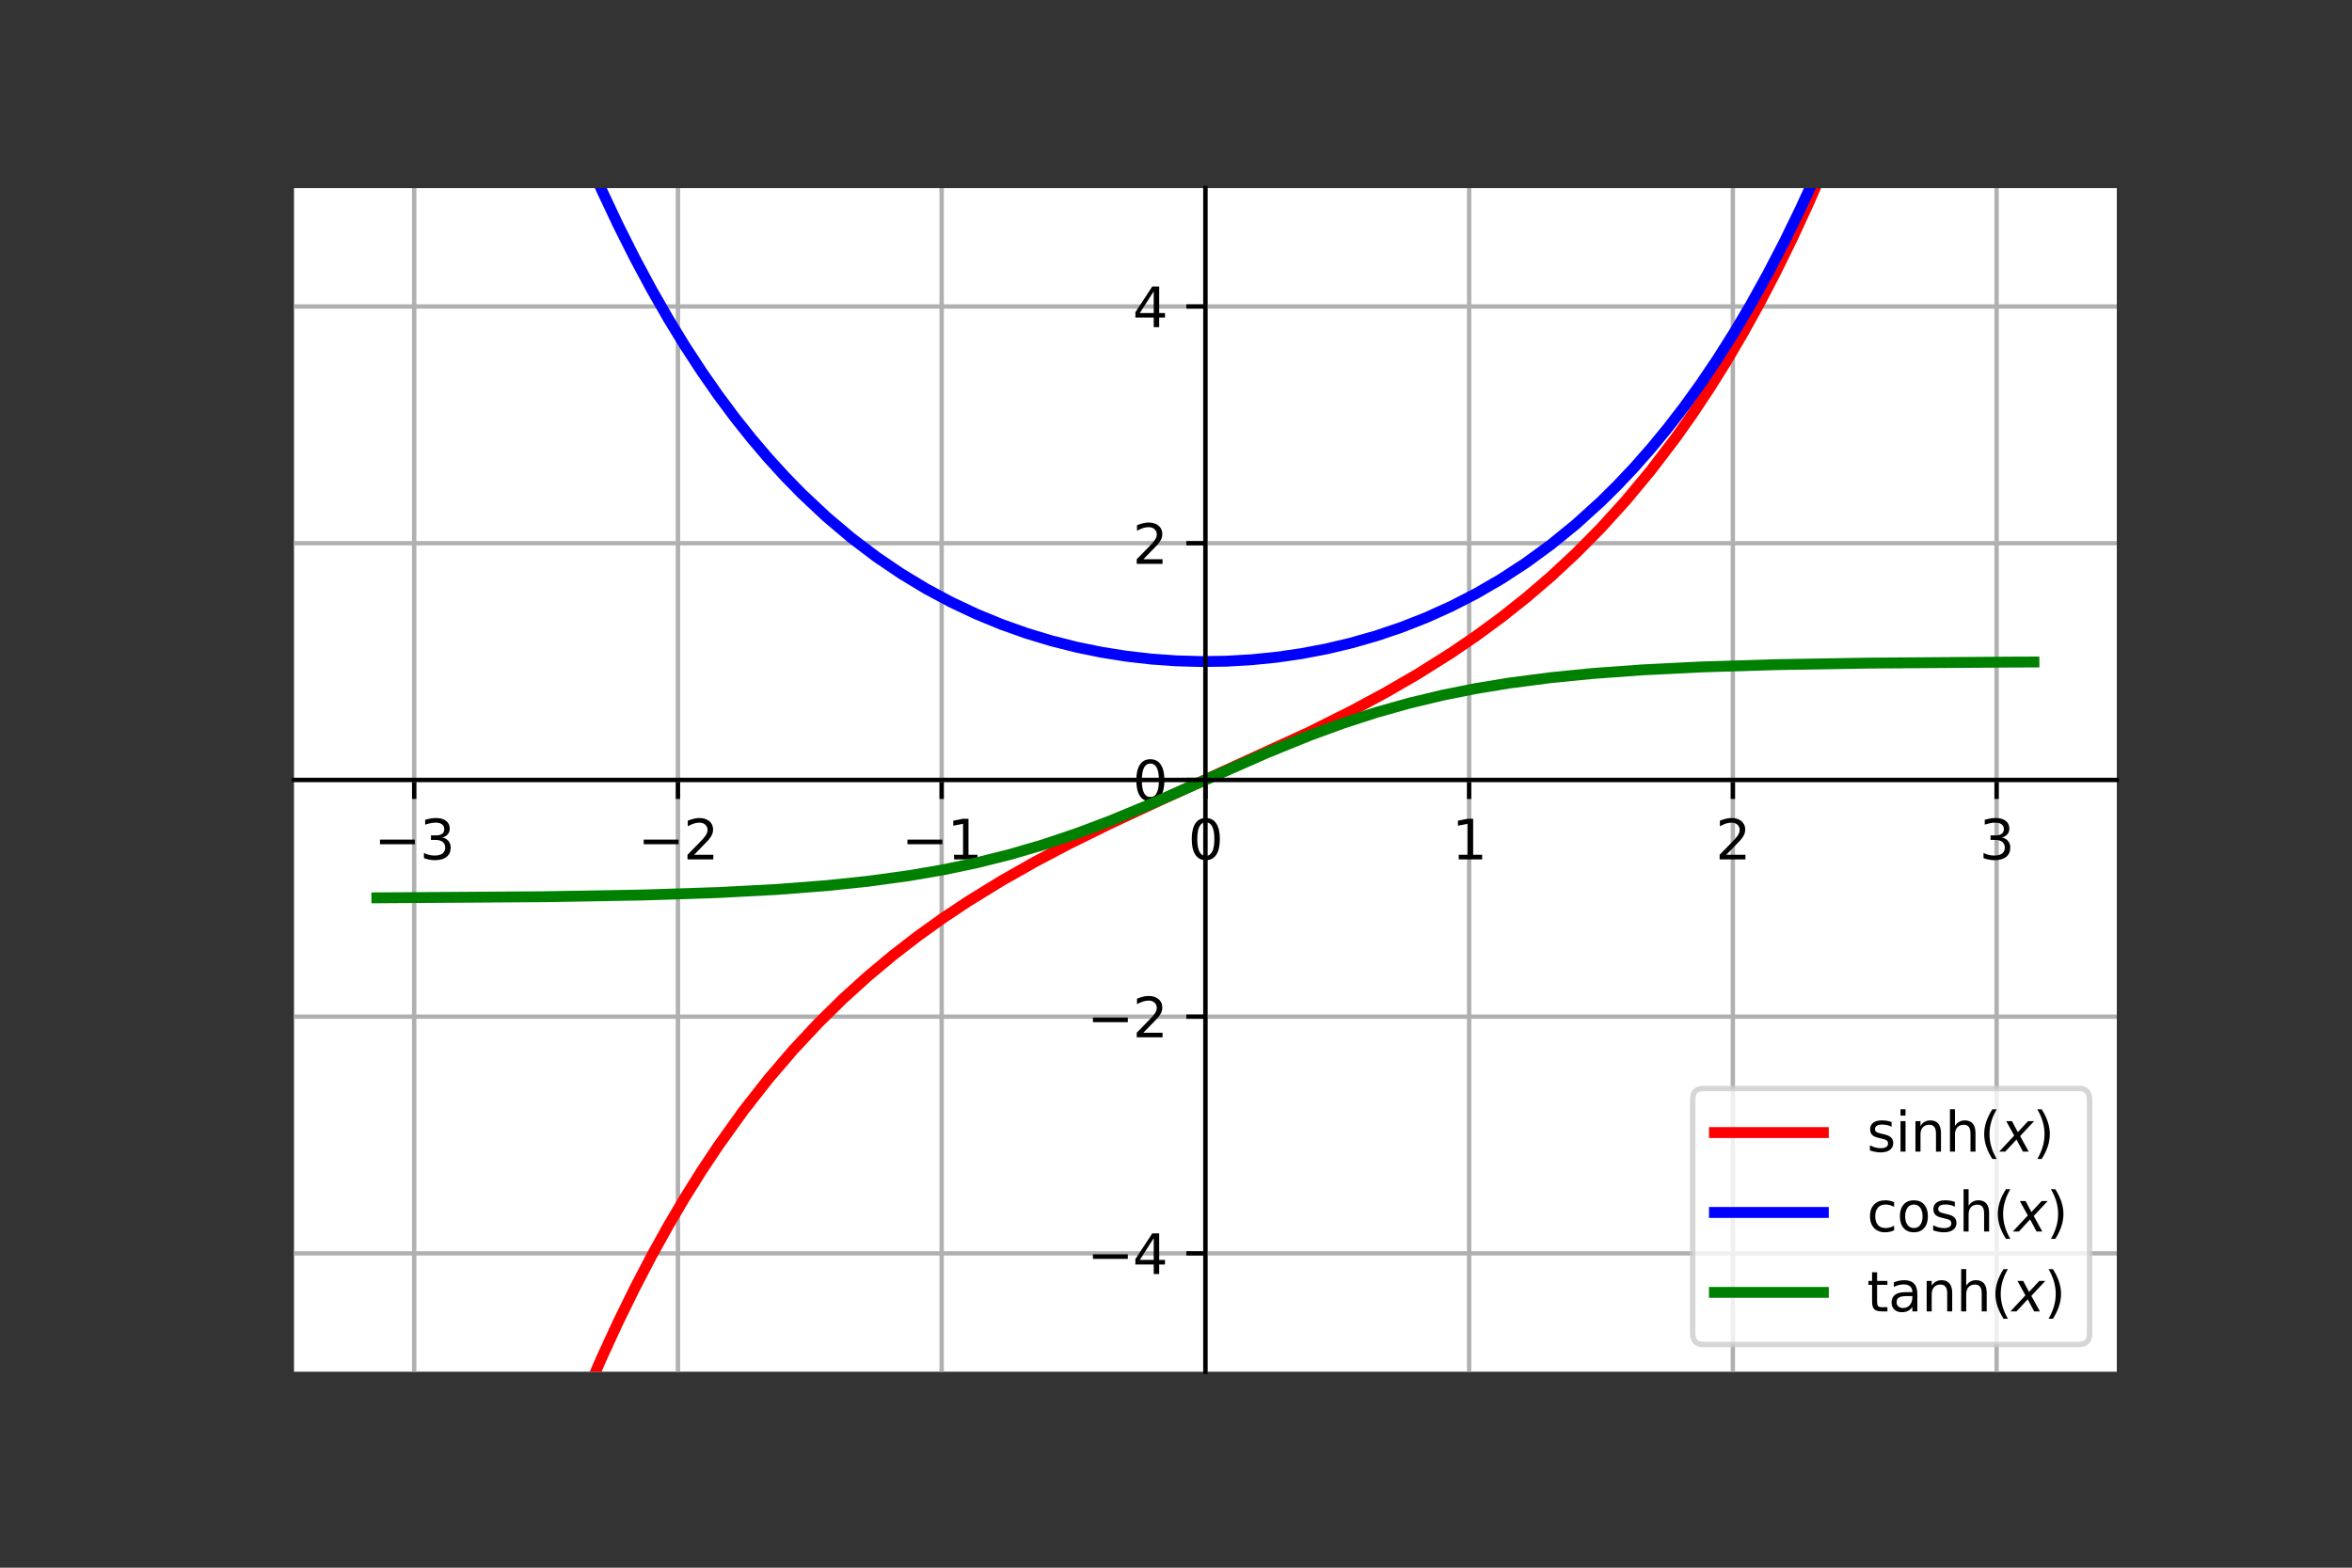 <?xml version="1.0" encoding="utf-8" standalone="no"?>
<!DOCTYPE svg PUBLIC "-//W3C//DTD SVG 1.1//EN"
  "http://www.w3.org/Graphics/SVG/1.1/DTD/svg11.dtd">
<svg height="288pt" version="1.1" viewBox="0 0 432 288" width="432pt" xmlns="http://www.w3.org/2000/svg" xmlns:xlink="http://www.w3.org/1999/xlink">
 <rect x="0" y="0" width="432" height="288" fill="#333333" stroke="none"/>
 <defs>
  <style type="text/css">*{stroke-linecap:butt;stroke-linejoin:round;}</style>
 </defs>
 <g id="figure_1">
  <g id="patch_1">
   <path d="M 0 288 
L 432 288 
L 432 0 
L 0 0 
z
" style="fill:none;"/>
  </g>
  <g id="axes_1">
   <g id="patch_2">
    <path d="M 54 252 
L 388.8 252 
L 388.8 34.56 
L 54 34.56 
z
" style="fill:#ffffff;"/>
   </g>
   <g id="matplotlib.axis_1">
    <g id="xtick_1">
     <g id="line2d_1">
      <path clip-path="url(#pa5d59f1aa6)" d="M 76.077 252 
L 76.077 34.56 
" style="fill:none;stroke:#b0b0b0;stroke-linecap:square;stroke-width:0.8;"/>
     </g>
     <g id="line2d_2">
      <defs>
       <path d="M 0 0 
L 0 3.5 
" id="m8f2887273e" style="stroke:#000000;stroke-width:0.8;"/>
      </defs>
      <g>
       <use style="stroke:#000000;stroke-width:0.8;" x="76.077" xlink:href="#m8f2887273e" y="143.28"/>
      </g>
     </g>
     <g id="text_1">
      <!-- −3 -->
      <g transform="translate(68.706 157.878)scale(0.1 -0.1)">
       <defs>
        <path d="M 678 2272 
L 4684 2272 
L 4684 1741 
L 678 1741 
L 678 2272 
z
" id="DejaVuSans-2212" transform="scale(0.016)"/>
        <path d="M 2597 2516 
Q 3050 2419 3304 2112 
Q 3559 1806 3559 1356 
Q 3559 666 3084 287 
Q 2609 -91 1734 -91 
Q 1441 -91 1130 -33 
Q 819 25 488 141 
L 488 750 
Q 750 597 1062 519 
Q 1375 441 1716 441 
Q 2309 441 2620 675 
Q 2931 909 2931 1356 
Q 2931 1769 2642 2001 
Q 2353 2234 1838 2234 
L 1294 2234 
L 1294 2753 
L 1863 2753 
Q 2328 2753 2575 2939 
Q 2822 3125 2822 3475 
Q 2822 3834 2567 4026 
Q 2313 4219 1838 4219 
Q 1578 4219 1281 4162 
Q 984 4106 628 3988 
L 628 4550 
Q 988 4650 1302 4700 
Q 1616 4750 1894 4750 
Q 2613 4750 3031 4423 
Q 3450 4097 3450 3541 
Q 3450 3153 3228 2886 
Q 3006 2619 2597 2516 
z
" id="DejaVuSans-33" transform="scale(0.016)"/>
       </defs>
       <use xlink:href="#DejaVuSans-2212"/>
       <use x="83.789" xlink:href="#DejaVuSans-33"/>
      </g>
     </g>
    </g>
    <g id="xtick_2">
     <g id="line2d_3">
      <path clip-path="url(#pa5d59f1aa6)" d="M 124.518 252 
L 124.518 34.56 
" style="fill:none;stroke:#b0b0b0;stroke-linecap:square;stroke-width:0.8;"/>
     </g>
     <g id="line2d_4">
      <g>
       <use style="stroke:#000000;stroke-width:0.8;" x="124.518" xlink:href="#m8f2887273e" y="143.28"/>
      </g>
     </g>
     <g id="text_2">
      <!-- −2 -->
      <g transform="translate(117.147 157.878)scale(0.1 -0.1)">
       <defs>
        <path d="M 1228 531 
L 3431 531 
L 3431 0 
L 469 0 
L 469 531 
Q 828 903 1448 1529 
Q 2069 2156 2228 2338 
Q 2531 2678 2651 2914 
Q 2772 3150 2772 3378 
Q 2772 3750 2511 3984 
Q 2250 4219 1831 4219 
Q 1534 4219 1204 4116 
Q 875 4013 500 3803 
L 500 4441 
Q 881 4594 1212 4672 
Q 1544 4750 1819 4750 
Q 2544 4750 2975 4387 
Q 3406 4025 3406 3419 
Q 3406 3131 3298 2873 
Q 3191 2616 2906 2266 
Q 2828 2175 2409 1742 
Q 1991 1309 1228 531 
z
" id="DejaVuSans-32" transform="scale(0.016)"/>
       </defs>
       <use xlink:href="#DejaVuSans-2212"/>
       <use x="83.789" xlink:href="#DejaVuSans-32"/>
      </g>
     </g>
    </g>
    <g id="xtick_3">
     <g id="line2d_5">
      <path clip-path="url(#pa5d59f1aa6)" d="M 172.959 252 
L 172.959 34.56 
" style="fill:none;stroke:#b0b0b0;stroke-linecap:square;stroke-width:0.8;"/>
     </g>
     <g id="line2d_6">
      <g>
       <use style="stroke:#000000;stroke-width:0.8;" x="172.959" xlink:href="#m8f2887273e" y="143.28"/>
      </g>
     </g>
     <g id="text_3">
      <!-- −1 -->
      <g transform="translate(165.588 157.878)scale(0.1 -0.1)">
       <defs>
        <path d="M 794 531 
L 1825 531 
L 1825 4091 
L 703 3866 
L 703 4441 
L 1819 4666 
L 2450 4666 
L 2450 531 
L 3481 531 
L 3481 0 
L 794 0 
L 794 531 
z
" id="DejaVuSans-31" transform="scale(0.016)"/>
       </defs>
       <use xlink:href="#DejaVuSans-2212"/>
       <use x="83.789" xlink:href="#DejaVuSans-31"/>
      </g>
     </g>
    </g>
    <g id="xtick_4">
     <g id="line2d_7">
      <path clip-path="url(#pa5d59f1aa6)" d="M 221.4 252 
L 221.4 34.56 
" style="fill:none;stroke:#b0b0b0;stroke-linecap:square;stroke-width:0.8;"/>
     </g>
     <g id="line2d_8">
      <g>
       <use style="stroke:#000000;stroke-width:0.8;" x="221.4" xlink:href="#m8f2887273e" y="143.28"/>
      </g>
     </g>
     <g id="text_4">
      <!-- 0 -->
      <g transform="translate(218.219 157.878)scale(0.1 -0.1)">
       <defs>
        <path d="M 2034 4250 
Q 1547 4250 1301 3770 
Q 1056 3291 1056 2328 
Q 1056 1369 1301 889 
Q 1547 409 2034 409 
Q 2525 409 2770 889 
Q 3016 1369 3016 2328 
Q 3016 3291 2770 3770 
Q 2525 4250 2034 4250 
z
M 2034 4750 
Q 2819 4750 3233 4129 
Q 3647 3509 3647 2328 
Q 3647 1150 3233 529 
Q 2819 -91 2034 -91 
Q 1250 -91 836 529 
Q 422 1150 422 2328 
Q 422 3509 836 4129 
Q 1250 4750 2034 4750 
z
" id="DejaVuSans-30" transform="scale(0.016)"/>
       </defs>
       <use xlink:href="#DejaVuSans-30"/>
      </g>
     </g>
    </g>
    <g id="xtick_5">
     <g id="line2d_9">
      <path clip-path="url(#pa5d59f1aa6)" d="M 269.841 252 
L 269.841 34.56 
" style="fill:none;stroke:#b0b0b0;stroke-linecap:square;stroke-width:0.8;"/>
     </g>
     <g id="line2d_10">
      <g>
       <use style="stroke:#000000;stroke-width:0.8;" x="269.841" xlink:href="#m8f2887273e" y="143.28"/>
      </g>
     </g>
     <g id="text_5">
      <!-- 1 -->
      <g transform="translate(266.66 157.878)scale(0.1 -0.1)">
       <use xlink:href="#DejaVuSans-31"/>
      </g>
     </g>
    </g>
    <g id="xtick_6">
     <g id="line2d_11">
      <path clip-path="url(#pa5d59f1aa6)" d="M 318.282 252 
L 318.282 34.56 
" style="fill:none;stroke:#b0b0b0;stroke-linecap:square;stroke-width:0.8;"/>
     </g>
     <g id="line2d_12">
      <g>
       <use style="stroke:#000000;stroke-width:0.8;" x="318.282" xlink:href="#m8f2887273e" y="143.28"/>
      </g>
     </g>
     <g id="text_6">
      <!-- 2 -->
      <g transform="translate(315.101 157.878)scale(0.1 -0.1)">
       <use xlink:href="#DejaVuSans-32"/>
      </g>
     </g>
    </g>
    <g id="xtick_7">
     <g id="line2d_13">
      <path clip-path="url(#pa5d59f1aa6)" d="M 366.723 252 
L 366.723 34.56 
" style="fill:none;stroke:#b0b0b0;stroke-linecap:square;stroke-width:0.8;"/>
     </g>
     <g id="line2d_14">
      <g>
       <use style="stroke:#000000;stroke-width:0.8;" x="366.723" xlink:href="#m8f2887273e" y="143.28"/>
      </g>
     </g>
     <g id="text_7">
      <!-- 3 -->
      <g transform="translate(363.542 157.878)scale(0.1 -0.1)">
       <use xlink:href="#DejaVuSans-33"/>
      </g>
     </g>
    </g>
   </g>
   <g id="matplotlib.axis_2">
    <g id="ytick_1">
     <g id="line2d_15">
      <path clip-path="url(#pa5d59f1aa6)" d="M 54 230.256 
L 388.8 230.256 
" style="fill:none;stroke:#b0b0b0;stroke-linecap:square;stroke-width:0.8;"/>
     </g>
     <g id="line2d_16">
      <defs>
       <path d="M 0 0 
L -3.5 0 
" id="me1113525b3" style="stroke:#000000;stroke-width:0.8;"/>
      </defs>
      <g>
       <use style="stroke:#000000;stroke-width:0.8;" x="221.4" xlink:href="#me1113525b3" y="230.256"/>
      </g>
     </g>
     <g id="text_8">
      <!-- −4 -->
      <g transform="translate(199.658 234.055)scale(0.1 -0.1)">
       <defs>
        <path d="M 2419 4116 
L 825 1625 
L 2419 1625 
L 2419 4116 
z
M 2253 4666 
L 3047 4666 
L 3047 1625 
L 3713 1625 
L 3713 1100 
L 3047 1100 
L 3047 0 
L 2419 0 
L 2419 1100 
L 313 1100 
L 313 1709 
L 2253 4666 
z
" id="DejaVuSans-34" transform="scale(0.016)"/>
       </defs>
       <use xlink:href="#DejaVuSans-2212"/>
       <use x="83.789" xlink:href="#DejaVuSans-34"/>
      </g>
     </g>
    </g>
    <g id="ytick_2">
     <g id="line2d_17">
      <path clip-path="url(#pa5d59f1aa6)" d="M 54 186.768 
L 388.8 186.768 
" style="fill:none;stroke:#b0b0b0;stroke-linecap:square;stroke-width:0.8;"/>
     </g>
     <g id="line2d_18">
      <g>
       <use style="stroke:#000000;stroke-width:0.8;" x="221.4" xlink:href="#me1113525b3" y="186.768"/>
      </g>
     </g>
     <g id="text_9">
      <!-- −2 -->
      <g transform="translate(199.658 190.567)scale(0.1 -0.1)">
       <use xlink:href="#DejaVuSans-2212"/>
       <use x="83.789" xlink:href="#DejaVuSans-32"/>
      </g>
     </g>
    </g>
    <g id="ytick_3">
     <g id="line2d_19">
      <path clip-path="url(#pa5d59f1aa6)" d="M 54 143.28 
L 388.8 143.28 
" style="fill:none;stroke:#b0b0b0;stroke-linecap:square;stroke-width:0.8;"/>
     </g>
     <g id="line2d_20">
      <g>
       <use style="stroke:#000000;stroke-width:0.8;" x="221.4" xlink:href="#me1113525b3" y="143.28"/>
      </g>
     </g>
     <g id="text_10">
      <!-- 0 -->
      <g transform="translate(208.037 147.079)scale(0.1 -0.1)">
       <use xlink:href="#DejaVuSans-30"/>
      </g>
     </g>
    </g>
    <g id="ytick_4">
     <g id="line2d_21">
      <path clip-path="url(#pa5d59f1aa6)" d="M 54 99.792 
L 388.8 99.792 
" style="fill:none;stroke:#b0b0b0;stroke-linecap:square;stroke-width:0.8;"/>
     </g>
     <g id="line2d_22">
      <g>
       <use style="stroke:#000000;stroke-width:0.8;" x="221.4" xlink:href="#me1113525b3" y="99.792"/>
      </g>
     </g>
     <g id="text_11">
      <!-- 2 -->
      <g transform="translate(208.037 103.591)scale(0.1 -0.1)">
       <use xlink:href="#DejaVuSans-32"/>
      </g>
     </g>
    </g>
    <g id="ytick_5">
     <g id="line2d_23">
      <path clip-path="url(#pa5d59f1aa6)" d="M 54 56.304 
L 388.8 56.304 
" style="fill:none;stroke:#b0b0b0;stroke-linecap:square;stroke-width:0.8;"/>
     </g>
     <g id="line2d_24">
      <g>
       <use style="stroke:#000000;stroke-width:0.8;" x="221.4" xlink:href="#me1113525b3" y="56.304"/>
      </g>
     </g>
     <g id="text_12">
      <!-- 4 -->
      <g transform="translate(208.037 60.103)scale(0.1 -0.1)">
       <use xlink:href="#DejaVuSans-34"/>
      </g>
     </g>
    </g>
   </g>
   <g id="line2d_25">
    <path clip-path="url(#pa5d59f1aa6)" d="M 95.407 289 
L 98.278 280.511 
L 101.337 272.005 
L 104.396 264.012 
L 107.455 256.501 
L 110.514 249.442 
L 113.573 242.806 
L 116.632 236.567 
L 119.691 230.7 
L 122.749 225.182 
L 125.808 219.991 
L 128.867 215.106 
L 131.926 210.507 
L 136.515 204.106 
L 141.103 198.251 
L 145.691 192.89 
L 150.28 187.975 
L 154.868 183.46 
L 159.457 179.307 
L 164.045 175.477 
L 168.633 171.936 
L 173.222 168.652 
L 177.81 165.596 
L 183.928 161.829 
L 190.046 158.358 
L 196.164 155.127 
L 203.811 151.35 
L 212.988 147.075 
L 240.518 134.474 
L 248.166 130.645 
L 254.284 127.359 
L 260.401 123.82 
L 266.519 119.969 
L 271.108 116.84 
L 275.696 113.474 
L 280.284 109.84 
L 284.873 105.906 
L 289.461 101.637 
L 294.05 96.993 
L 298.638 91.934 
L 303.226 86.414 
L 307.815 80.384 
L 310.874 76.053 
L 313.933 71.454 
L 316.992 66.569 
L 320.051 61.378 
L 323.109 55.86 
L 326.168 49.993 
L 329.227 43.754 
L 332.286 37.118 
L 335.345 30.059 
L 338.404 22.548 
L 341.463 14.555 
L 344.522 6.049 
L 346.914 -1 
L 346.914 -1 
" style="fill:none;stroke:#ff0000;stroke-linecap:square;stroke-width:2;"/>
   </g>
   <g id="line2d_26">
    <path clip-path="url(#pa5d59f1aa6)" d="M 96.434 -1 
L 98.278 4.337 
L 101.337 12.732 
L 104.396 20.605 
L 107.455 27.99 
L 110.514 34.914 
L 113.573 41.406 
L 116.632 47.492 
L 119.691 53.196 
L 122.749 58.54 
L 125.808 63.547 
L 128.867 68.235 
L 131.926 72.624 
L 134.985 76.731 
L 138.044 80.573 
L 141.103 84.164 
L 144.162 87.52 
L 147.221 90.653 
L 151.809 94.963 
L 156.398 98.84 
L 160.986 102.317 
L 165.575 105.426 
L 170.163 108.196 
L 174.751 110.65 
L 179.34 112.811 
L 183.928 114.699 
L 188.516 116.331 
L 193.105 117.72 
L 197.693 118.88 
L 202.282 119.82 
L 206.87 120.55 
L 211.458 121.076 
L 216.047 121.403 
L 220.635 121.533 
L 225.224 121.468 
L 229.812 121.207 
L 234.4 120.748 
L 238.989 120.087 
L 243.577 119.217 
L 248.166 118.131 
L 252.754 116.82 
L 257.342 115.271 
L 261.931 113.47 
L 266.519 111.402 
L 271.108 109.048 
L 275.696 106.386 
L 280.284 103.393 
L 284.873 100.041 
L 289.461 96.302 
L 294.05 92.141 
L 297.109 89.114 
L 300.167 85.871 
L 303.226 82.399 
L 306.285 78.684 
L 309.344 74.712 
L 312.403 70.466 
L 315.462 65.929 
L 318.521 61.085 
L 321.58 55.912 
L 324.639 50.39 
L 327.698 44.499 
L 330.757 38.213 
L 333.816 31.508 
L 336.875 24.357 
L 339.934 16.732 
L 342.993 8.602 
L 346.366 -1 
L 346.366 -1 
" style="fill:none;stroke:#0000ff;stroke-linecap:square;stroke-width:2;"/>
   </g>
   <g id="line2d_27">
    <path clip-path="url(#pa5d59f1aa6)" d="M 69.218 164.943 
L 99.807 164.739 
L 118.161 164.42 
L 131.926 163.969 
L 142.633 163.404 
L 151.809 162.698 
L 159.457 161.896 
L 167.104 160.846 
L 173.222 159.79 
L 179.34 158.512 
L 185.458 156.986 
L 191.575 155.198 
L 197.693 153.146 
L 203.811 150.846 
L 211.458 147.681 
L 222.165 142.937 
L 232.871 138.225 
L 240.518 135.118 
L 246.636 132.877 
L 252.754 130.89 
L 258.872 129.168 
L 264.99 127.706 
L 271.108 126.486 
L 277.225 125.481 
L 284.873 124.485 
L 292.52 123.727 
L 301.697 123.06 
L 312.403 122.528 
L 326.168 122.104 
L 342.993 121.821 
L 368.993 121.634 
L 373.582 121.617 
L 373.582 121.617 
" style="fill:none;stroke:#008000;stroke-linecap:square;stroke-width:2;"/>
   </g>
   <g id="patch_3">
    <path d="M 221.4 252 
L 221.4 34.56 
" style="fill:none;stroke:#000000;stroke-linecap:square;stroke-linejoin:miter;stroke-width:0.8;"/>
   </g>
   <g id="patch_4">
    <path d="M 388.8 252 
L 388.8 34.56 
" style="fill:none;"/>
   </g>
   <g id="patch_5">
    <path d="M 54 143.28 
L 388.8 143.28 
" style="fill:none;stroke:#000000;stroke-linecap:square;stroke-linejoin:miter;stroke-width:0.8;"/>
   </g>
   <g id="patch_6">
    <path d="M 54 34.56 
L 388.8 34.56 
" style="fill:none;"/>
   </g>
   <g id="legend_1">
    <g id="patch_7">
     <path d="M 312.9 247 
L 381.8 247 
Q 383.8 247 383.8 245 
L 383.8 201.966 
Q 383.8 199.966 381.8 199.966 
L 312.9 199.966 
Q 310.9 199.966 310.9 201.966 
L 310.9 245 
Q 310.9 247 312.9 247 
z
" style="fill:#ffffff;opacity:0.8;stroke:#cccccc;stroke-linejoin:miter;"/>
    </g>
    <g id="line2d_28">
     <path d="M 314.9 208.064 
L 334.9 208.064 
" style="fill:none;stroke:#ff0000;stroke-linecap:square;stroke-width:2;"/>
    </g>
    <g id="line2d_29"/>
    <g id="text_13">
     <!-- $\sinh(x)$ -->
     <g transform="translate(342.9 211.564)scale(0.1 -0.1)">
      <defs>
       <path d="M 2834 3397 
L 2834 2853 
Q 2591 2978 2328 3040 
Q 2066 3103 1784 3103 
Q 1356 3103 1142 2972 
Q 928 2841 928 2578 
Q 928 2378 1081 2264 
Q 1234 2150 1697 2047 
L 1894 2003 
Q 2506 1872 2764 1633 
Q 3022 1394 3022 966 
Q 3022 478 2636 193 
Q 2250 -91 1575 -91 
Q 1294 -91 989 -36 
Q 684 19 347 128 
L 347 722 
Q 666 556 975 473 
Q 1284 391 1588 391 
Q 1994 391 2212 530 
Q 2431 669 2431 922 
Q 2431 1156 2273 1281 
Q 2116 1406 1581 1522 
L 1381 1569 
Q 847 1681 609 1914 
Q 372 2147 372 2553 
Q 372 3047 722 3315 
Q 1072 3584 1716 3584 
Q 2034 3584 2315 3537 
Q 2597 3491 2834 3397 
z
" id="DejaVuSans-73" transform="scale(0.016)"/>
       <path d="M 603 3500 
L 1178 3500 
L 1178 0 
L 603 0 
L 603 3500 
z
M 603 4863 
L 1178 4863 
L 1178 4134 
L 603 4134 
L 603 4863 
z
" id="DejaVuSans-69" transform="scale(0.016)"/>
       <path d="M 3513 2113 
L 3513 0 
L 2938 0 
L 2938 2094 
Q 2938 2591 2744 2837 
Q 2550 3084 2163 3084 
Q 1697 3084 1428 2787 
Q 1159 2491 1159 1978 
L 1159 0 
L 581 0 
L 581 3500 
L 1159 3500 
L 1159 2956 
Q 1366 3272 1645 3428 
Q 1925 3584 2291 3584 
Q 2894 3584 3203 3211 
Q 3513 2838 3513 2113 
z
" id="DejaVuSans-6e" transform="scale(0.016)"/>
       <path d="M 3513 2113 
L 3513 0 
L 2938 0 
L 2938 2094 
Q 2938 2591 2744 2837 
Q 2550 3084 2163 3084 
Q 1697 3084 1428 2787 
Q 1159 2491 1159 1978 
L 1159 0 
L 581 0 
L 581 4863 
L 1159 4863 
L 1159 2956 
Q 1366 3272 1645 3428 
Q 1925 3584 2291 3584 
Q 2894 3584 3203 3211 
Q 3513 2838 3513 2113 
z
" id="DejaVuSans-68" transform="scale(0.016)"/>
       <path d="M 1984 4856 
Q 1566 4138 1362 3434 
Q 1159 2731 1159 2009 
Q 1159 1288 1364 580 
Q 1569 -128 1984 -844 
L 1484 -844 
Q 1016 -109 783 600 
Q 550 1309 550 2009 
Q 550 2706 781 3412 
Q 1013 4119 1484 4856 
L 1984 4856 
z
" id="DejaVuSans-28" transform="scale(0.016)"/>
       <path d="M 3841 3500 
L 2234 1784 
L 3219 0 
L 2559 0 
L 1819 1388 
L 531 0 
L -166 0 
L 1556 1844 
L 641 3500 
L 1300 3500 
L 1972 2234 
L 3144 3500 
L 3841 3500 
z
" id="DejaVuSans-Oblique-78" transform="scale(0.016)"/>
       <path d="M 513 4856 
L 1013 4856 
Q 1481 4119 1714 3412 
Q 1947 2706 1947 2009 
Q 1947 1309 1714 600 
Q 1481 -109 1013 -844 
L 513 -844 
Q 928 -128 1133 580 
Q 1338 1288 1338 2009 
Q 1338 2731 1133 3434 
Q 928 4138 513 4856 
z
" id="DejaVuSans-29" transform="scale(0.016)"/>
      </defs>
      <use transform="translate(0 0.016)" xlink:href="#DejaVuSans-73"/>
      <use transform="translate(52.1 0.016)" xlink:href="#DejaVuSans-69"/>
      <use transform="translate(79.883 0.016)" xlink:href="#DejaVuSans-6e"/>
      <use transform="translate(143.262 0.016)" xlink:href="#DejaVuSans-68"/>
      <use transform="translate(206.641 0.016)" xlink:href="#DejaVuSans-28"/>
      <use transform="translate(245.654 0.016)" xlink:href="#DejaVuSans-Oblique-78"/>
      <use transform="translate(304.834 0.016)" xlink:href="#DejaVuSans-29"/>
     </g>
    </g>
    <g id="line2d_30">
     <path d="M 314.9 222.742 
L 334.9 222.742 
" style="fill:none;stroke:#0000ff;stroke-linecap:square;stroke-width:2;"/>
    </g>
    <g id="line2d_31"/>
    <g id="text_14">
     <!-- $\cosh(x)$ -->
     <g transform="translate(342.9 226.242)scale(0.1 -0.1)">
      <defs>
       <path d="M 3122 3366 
L 3122 2828 
Q 2878 2963 2633 3030 
Q 2388 3097 2138 3097 
Q 1578 3097 1268 2742 
Q 959 2388 959 1747 
Q 959 1106 1268 751 
Q 1578 397 2138 397 
Q 2388 397 2633 464 
Q 2878 531 3122 666 
L 3122 134 
Q 2881 22 2623 -34 
Q 2366 -91 2075 -91 
Q 1284 -91 818 406 
Q 353 903 353 1747 
Q 353 2603 823 3093 
Q 1294 3584 2113 3584 
Q 2378 3584 2631 3529 
Q 2884 3475 3122 3366 
z
" id="DejaVuSans-63" transform="scale(0.016)"/>
       <path d="M 1959 3097 
Q 1497 3097 1228 2736 
Q 959 2375 959 1747 
Q 959 1119 1226 758 
Q 1494 397 1959 397 
Q 2419 397 2687 759 
Q 2956 1122 2956 1747 
Q 2956 2369 2687 2733 
Q 2419 3097 1959 3097 
z
M 1959 3584 
Q 2709 3584 3137 3096 
Q 3566 2609 3566 1747 
Q 3566 888 3137 398 
Q 2709 -91 1959 -91 
Q 1206 -91 779 398 
Q 353 888 353 1747 
Q 353 2609 779 3096 
Q 1206 3584 1959 3584 
z
" id="DejaVuSans-6f" transform="scale(0.016)"/>
      </defs>
      <use transform="translate(0 0.016)" xlink:href="#DejaVuSans-63"/>
      <use transform="translate(54.98 0.016)" xlink:href="#DejaVuSans-6f"/>
      <use transform="translate(116.162 0.016)" xlink:href="#DejaVuSans-73"/>
      <use transform="translate(168.262 0.016)" xlink:href="#DejaVuSans-68"/>
      <use transform="translate(231.641 0.016)" xlink:href="#DejaVuSans-28"/>
      <use transform="translate(270.654 0.016)" xlink:href="#DejaVuSans-Oblique-78"/>
      <use transform="translate(329.834 0.016)" xlink:href="#DejaVuSans-29"/>
     </g>
    </g>
    <g id="line2d_32">
     <path d="M 314.9 237.42 
L 334.9 237.42 
" style="fill:none;stroke:#008000;stroke-linecap:square;stroke-width:2;"/>
    </g>
    <g id="line2d_33"/>
    <g id="text_15">
     <!-- $\tanh(x)$ -->
     <g transform="translate(342.9 240.92)scale(0.1 -0.1)">
      <defs>
       <path d="M 1172 4494 
L 1172 3500 
L 2356 3500 
L 2356 3053 
L 1172 3053 
L 1172 1153 
Q 1172 725 1289 603 
Q 1406 481 1766 481 
L 2356 481 
L 2356 0 
L 1766 0 
Q 1100 0 847 248 
Q 594 497 594 1153 
L 594 3053 
L 172 3053 
L 172 3500 
L 594 3500 
L 594 4494 
L 1172 4494 
z
" id="DejaVuSans-74" transform="scale(0.016)"/>
       <path d="M 2194 1759 
Q 1497 1759 1228 1600 
Q 959 1441 959 1056 
Q 959 750 1161 570 
Q 1363 391 1709 391 
Q 2188 391 2477 730 
Q 2766 1069 2766 1631 
L 2766 1759 
L 2194 1759 
z
M 3341 1997 
L 3341 0 
L 2766 0 
L 2766 531 
Q 2569 213 2275 61 
Q 1981 -91 1556 -91 
Q 1019 -91 701 211 
Q 384 513 384 1019 
Q 384 1609 779 1909 
Q 1175 2209 1959 2209 
L 2766 2209 
L 2766 2266 
Q 2766 2663 2505 2880 
Q 2244 3097 1772 3097 
Q 1472 3097 1187 3025 
Q 903 2953 641 2809 
L 641 3341 
Q 956 3463 1253 3523 
Q 1550 3584 1831 3584 
Q 2591 3584 2966 3190 
Q 3341 2797 3341 1997 
z
" id="DejaVuSans-61" transform="scale(0.016)"/>
      </defs>
      <use transform="translate(0 0.016)" xlink:href="#DejaVuSans-74"/>
      <use transform="translate(39.209 0.016)" xlink:href="#DejaVuSans-61"/>
      <use transform="translate(100.488 0.016)" xlink:href="#DejaVuSans-6e"/>
      <use transform="translate(163.867 0.016)" xlink:href="#DejaVuSans-68"/>
      <use transform="translate(227.246 0.016)" xlink:href="#DejaVuSans-28"/>
      <use transform="translate(266.26 0.016)" xlink:href="#DejaVuSans-Oblique-78"/>
      <use transform="translate(325.439 0.016)" xlink:href="#DejaVuSans-29"/>
     </g>
    </g>
   </g>
  </g>
 </g>
 <defs>
  <clipPath id="pa5d59f1aa6">
   <rect height="217.44" width="334.8" x="54" y="34.56"/>
  </clipPath>
 </defs>
</svg>
